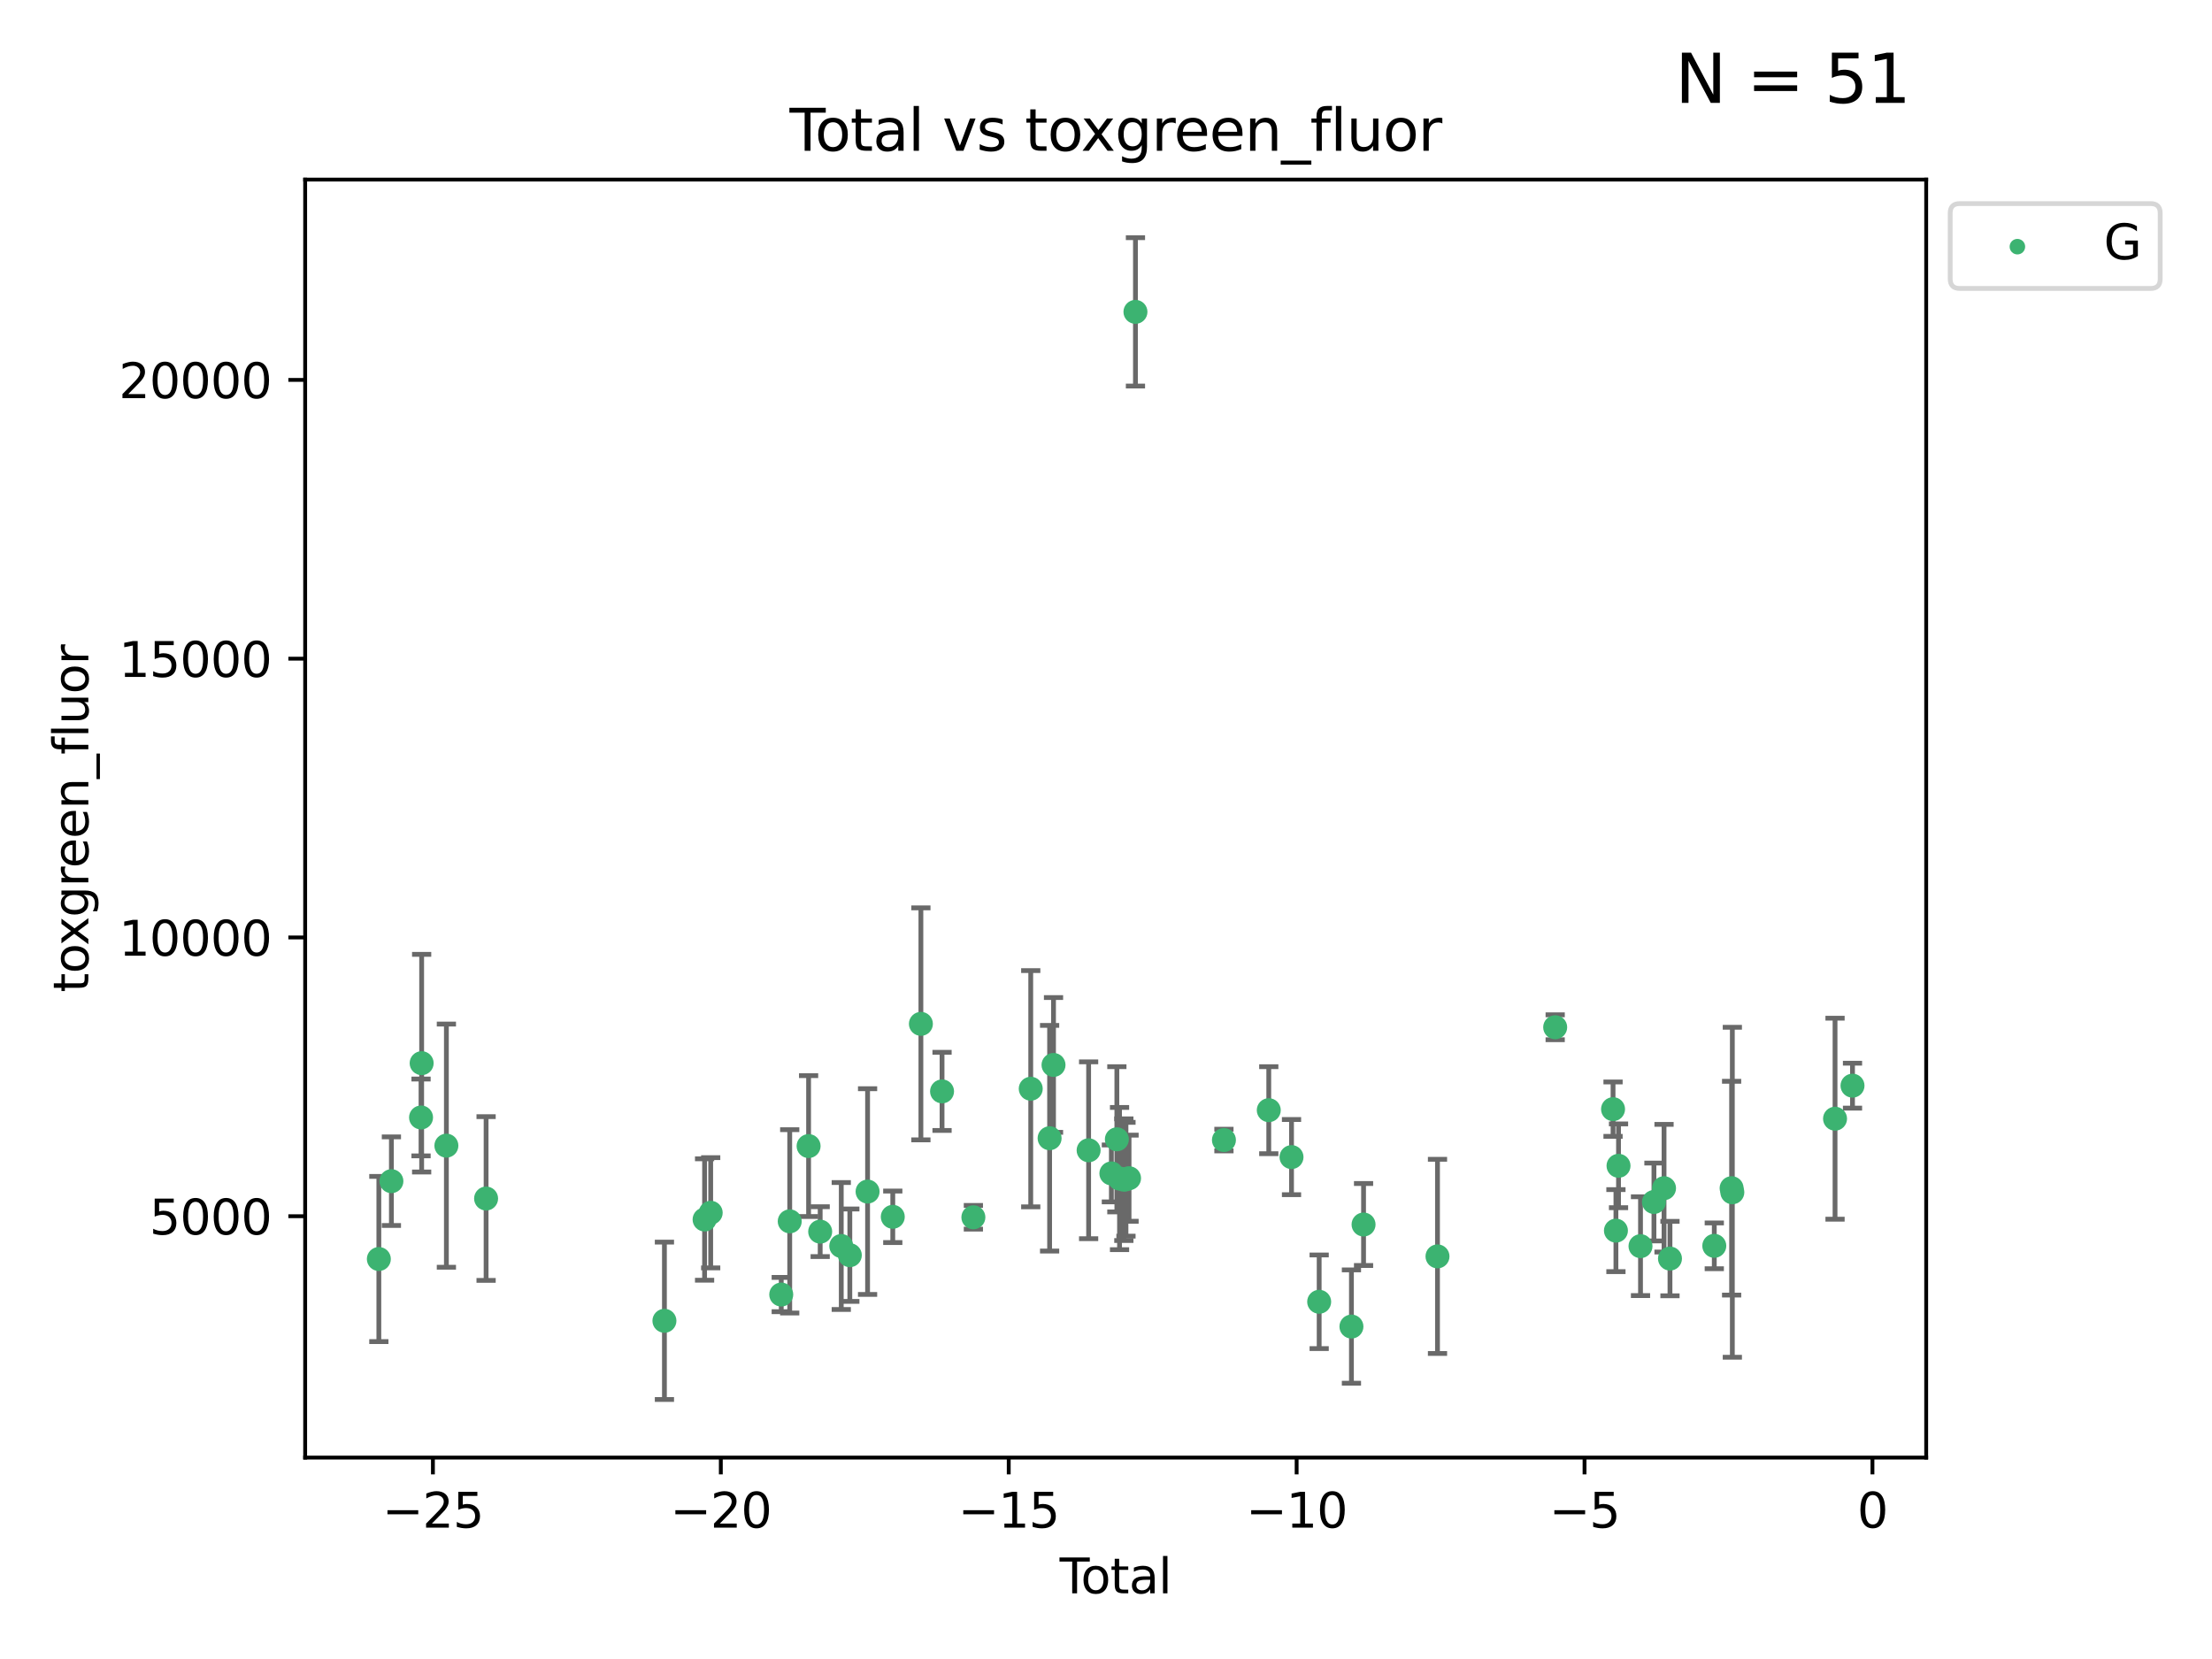 <?xml version="1.0" encoding="utf-8" standalone="no"?>
<!DOCTYPE svg PUBLIC "-//W3C//DTD SVG 1.1//EN"
  "http://www.w3.org/Graphics/SVG/1.1/DTD/svg11.dtd">
<svg xmlns:xlink="http://www.w3.org/1999/xlink" width="460.8pt" height="345.6pt" viewBox="0 0 460.8 345.6" xmlns="http://www.w3.org/2000/svg" version="1.1">
 <defs>
  <style type="text/css">*{stroke-linejoin: round; stroke-linecap: butt}</style>
 </defs>
 <g id="figure_1">
  <g id="patch_1">
   <path d="M 0 345.6 
L 460.8 345.6 
L 460.8 0 
L 0 0 
z
" style="fill: #ffffff"/>
  </g>
  <g id="axes_1">
   <g id="patch_2">
    <path d="M 63.571 303.64 
L 401.26 303.64 
L 401.26 37.411 
L 63.571 37.411 
z
" style="fill: #ffffff"/>
   </g>
   <g id="PathCollection_1">
    <defs>
     <path id="m9935b75e27" d="M 0 1.118 
C 0.297 1.118 0.581 1 0.791 0.791 
C 1 0.581 1.118 0.297 1.118 0 
C 1.118 -0.297 1 -0.581 0.791 -0.791 
C 0.581 -1 0.297 -1.118 0 -1.118 
C -0.297 -1.118 -0.581 -1 -0.791 -0.791 
C -1 -0.581 -1.118 -0.297 -1.118 0 
C -1.118 0.297 -1 0.581 -0.791 0.791 
C -0.581 1 -0.297 1.118 0 1.118 
z
" style="stroke: #3cb371"/>
    </defs>
    <g clip-path="url(#pe9dcb0f872)">
     <use xlink:href="#m9935b75e27" x="78.921" y="262.275" style="fill: #3cb371; stroke: #3cb371"/>
     <use xlink:href="#m9935b75e27" x="81.536" y="246.059" style="fill: #3cb371; stroke: #3cb371"/>
     <use xlink:href="#m9935b75e27" x="87.712" y="232.789" style="fill: #3cb371; stroke: #3cb371"/>
     <use xlink:href="#m9935b75e27" x="87.837" y="221.478" style="fill: #3cb371; stroke: #3cb371"/>
     <use xlink:href="#m9935b75e27" x="92.99" y="238.659" style="fill: #3cb371; stroke: #3cb371"/>
     <use xlink:href="#m9935b75e27" x="101.262" y="249.676" style="fill: #3cb371; stroke: #3cb371"/>
     <use xlink:href="#m9935b75e27" x="138.412" y="275.148" style="fill: #3cb371; stroke: #3cb371"/>
     <use xlink:href="#m9935b75e27" x="146.778" y="254.048" style="fill: #3cb371; stroke: #3cb371"/>
     <use xlink:href="#m9935b75e27" x="148.05" y="252.641" style="fill: #3cb371; stroke: #3cb371"/>
     <use xlink:href="#m9935b75e27" x="162.747" y="269.678" style="fill: #3cb371; stroke: #3cb371"/>
     <use xlink:href="#m9935b75e27" x="164.514" y="254.428" style="fill: #3cb371; stroke: #3cb371"/>
     <use xlink:href="#m9935b75e27" x="168.445" y="238.748" style="fill: #3cb371; stroke: #3cb371"/>
     <use xlink:href="#m9935b75e27" x="170.859" y="256.574" style="fill: #3cb371; stroke: #3cb371"/>
     <use xlink:href="#m9935b75e27" x="175.251" y="259.566" style="fill: #3cb371; stroke: #3cb371"/>
     <use xlink:href="#m9935b75e27" x="177.034" y="261.478" style="fill: #3cb371; stroke: #3cb371"/>
     <use xlink:href="#m9935b75e27" x="180.732" y="248.227" style="fill: #3cb371; stroke: #3cb371"/>
     <use xlink:href="#m9935b75e27" x="185.982" y="253.484" style="fill: #3cb371; stroke: #3cb371"/>
     <use xlink:href="#m9935b75e27" x="191.84" y="213.288" style="fill: #3cb371; stroke: #3cb371"/>
     <use xlink:href="#m9935b75e27" x="196.246" y="227.355" style="fill: #3cb371; stroke: #3cb371"/>
     <use xlink:href="#m9935b75e27" x="202.772" y="253.586" style="fill: #3cb371; stroke: #3cb371"/>
     <use xlink:href="#m9935b75e27" x="214.722" y="226.801" style="fill: #3cb371; stroke: #3cb371"/>
     <use xlink:href="#m9935b75e27" x="218.653" y="237.114" style="fill: #3cb371; stroke: #3cb371"/>
     <use xlink:href="#m9935b75e27" x="219.467" y="221.848" style="fill: #3cb371; stroke: #3cb371"/>
     <use xlink:href="#m9935b75e27" x="226.78" y="239.626" style="fill: #3cb371; stroke: #3cb371"/>
     <use xlink:href="#m9935b75e27" x="231.519" y="244.445" style="fill: #3cb371; stroke: #3cb371"/>
     <use xlink:href="#m9935b75e27" x="232.663" y="237.336" style="fill: #3cb371; stroke: #3cb371"/>
     <use xlink:href="#m9935b75e27" x="233.22" y="245.516" style="fill: #3cb371; stroke: #3cb371"/>
     <use xlink:href="#m9935b75e27" x="234.118" y="245.747" style="fill: #3cb371; stroke: #3cb371"/>
     <use xlink:href="#m9935b75e27" x="234.56" y="245.659" style="fill: #3cb371; stroke: #3cb371"/>
     <use xlink:href="#m9935b75e27" x="235.201" y="245.441" style="fill: #3cb371; stroke: #3cb371"/>
     <use xlink:href="#m9935b75e27" x="236.535" y="64.967" style="fill: #3cb371; stroke: #3cb371"/>
     <use xlink:href="#m9935b75e27" x="254.968" y="237.492" style="fill: #3cb371; stroke: #3cb371"/>
     <use xlink:href="#m9935b75e27" x="264.308" y="231.271" style="fill: #3cb371; stroke: #3cb371"/>
     <use xlink:href="#m9935b75e27" x="269.046" y="241.044" style="fill: #3cb371; stroke: #3cb371"/>
     <use xlink:href="#m9935b75e27" x="274.807" y="271.184" style="fill: #3cb371; stroke: #3cb371"/>
     <use xlink:href="#m9935b75e27" x="281.529" y="276.348" style="fill: #3cb371; stroke: #3cb371"/>
     <use xlink:href="#m9935b75e27" x="284.054" y="255.088" style="fill: #3cb371; stroke: #3cb371"/>
     <use xlink:href="#m9935b75e27" x="299.457" y="261.727" style="fill: #3cb371; stroke: #3cb371"/>
     <use xlink:href="#m9935b75e27" x="323.973" y="213.997" style="fill: #3cb371; stroke: #3cb371"/>
     <use xlink:href="#m9935b75e27" x="336.027" y="231.055" style="fill: #3cb371; stroke: #3cb371"/>
     <use xlink:href="#m9935b75e27" x="336.628" y="256.363" style="fill: #3cb371; stroke: #3cb371"/>
     <use xlink:href="#m9935b75e27" x="337.168" y="242.857" style="fill: #3cb371; stroke: #3cb371"/>
     <use xlink:href="#m9935b75e27" x="341.748" y="259.599" style="fill: #3cb371; stroke: #3cb371"/>
     <use xlink:href="#m9935b75e27" x="344.547" y="250.396" style="fill: #3cb371; stroke: #3cb371"/>
     <use xlink:href="#m9935b75e27" x="346.649" y="247.523" style="fill: #3cb371; stroke: #3cb371"/>
     <use xlink:href="#m9935b75e27" x="347.887" y="262.184" style="fill: #3cb371; stroke: #3cb371"/>
     <use xlink:href="#m9935b75e27" x="357.117" y="259.531" style="fill: #3cb371; stroke: #3cb371"/>
     <use xlink:href="#m9935b75e27" x="360.727" y="247.521" style="fill: #3cb371; stroke: #3cb371"/>
     <use xlink:href="#m9935b75e27" x="360.878" y="248.374" style="fill: #3cb371; stroke: #3cb371"/>
     <use xlink:href="#m9935b75e27" x="382.273" y="233.046" style="fill: #3cb371; stroke: #3cb371"/>
     <use xlink:href="#m9935b75e27" x="385.911" y="226.164" style="fill: #3cb371; stroke: #3cb371"/>
    </g>
   </g>
   <g id="matplotlib.axis_1">
    <g id="xtick_1">
     <g id="line2d_1">
      <defs>
       <path id="m8cfce0e98a" d="M 0 0 
L 0 3.5 
" style="stroke: #000000; stroke-width: 0.8"/>
      </defs>
      <g>
       <use xlink:href="#m8cfce0e98a" x="90.184" y="303.64" style="stroke: #000000; stroke-width: 0.8"/>
      </g>
     </g>
     <g id="text_1">
      <!-- −25 -->
      <g transform="translate(79.632 318.238)scale(0.1 -0.1)">
       <defs>
        <path id="DejaVuSans-2212" d="M 678 2272 
L 4684 2272 
L 4684 1741 
L 678 1741 
L 678 2272 
z
" transform="scale(0.016)"/>
        <path id="DejaVuSans-32" d="M 1228 531 
L 3431 531 
L 3431 0 
L 469 0 
L 469 531 
Q 828 903 1448 1529 
Q 2069 2156 2228 2338 
Q 2531 2678 2651 2914 
Q 2772 3150 2772 3378 
Q 2772 3750 2511 3984 
Q 2250 4219 1831 4219 
Q 1534 4219 1204 4116 
Q 875 4013 500 3803 
L 500 4441 
Q 881 4594 1212 4672 
Q 1544 4750 1819 4750 
Q 2544 4750 2975 4387 
Q 3406 4025 3406 3419 
Q 3406 3131 3298 2873 
Q 3191 2616 2906 2266 
Q 2828 2175 2409 1742 
Q 1991 1309 1228 531 
z
" transform="scale(0.016)"/>
        <path id="DejaVuSans-35" d="M 691 4666 
L 3169 4666 
L 3169 4134 
L 1269 4134 
L 1269 2991 
Q 1406 3038 1543 3061 
Q 1681 3084 1819 3084 
Q 2600 3084 3056 2656 
Q 3513 2228 3513 1497 
Q 3513 744 3044 326 
Q 2575 -91 1722 -91 
Q 1428 -91 1123 -41 
Q 819 9 494 109 
L 494 744 
Q 775 591 1075 516 
Q 1375 441 1709 441 
Q 2250 441 2565 725 
Q 2881 1009 2881 1497 
Q 2881 1984 2565 2268 
Q 2250 2553 1709 2553 
Q 1456 2553 1204 2497 
Q 953 2441 691 2322 
L 691 4666 
z
" transform="scale(0.016)"/>
       </defs>
       <use xlink:href="#DejaVuSans-2212"/>
       <use xlink:href="#DejaVuSans-32" x="83.789"/>
       <use xlink:href="#DejaVuSans-35" x="147.412"/>
      </g>
     </g>
    </g>
    <g id="xtick_2">
     <g id="line2d_2">
      <g>
       <use xlink:href="#m8cfce0e98a" x="150.16" y="303.64" style="stroke: #000000; stroke-width: 0.8"/>
      </g>
     </g>
     <g id="text_2">
      <!-- −20 -->
      <g transform="translate(139.608 318.238)scale(0.1 -0.1)">
       <defs>
        <path id="DejaVuSans-30" d="M 2034 4250 
Q 1547 4250 1301 3770 
Q 1056 3291 1056 2328 
Q 1056 1369 1301 889 
Q 1547 409 2034 409 
Q 2525 409 2770 889 
Q 3016 1369 3016 2328 
Q 3016 3291 2770 3770 
Q 2525 4250 2034 4250 
z
M 2034 4750 
Q 2819 4750 3233 4129 
Q 3647 3509 3647 2328 
Q 3647 1150 3233 529 
Q 2819 -91 2034 -91 
Q 1250 -91 836 529 
Q 422 1150 422 2328 
Q 422 3509 836 4129 
Q 1250 4750 2034 4750 
z
" transform="scale(0.016)"/>
       </defs>
       <use xlink:href="#DejaVuSans-2212"/>
       <use xlink:href="#DejaVuSans-32" x="83.789"/>
       <use xlink:href="#DejaVuSans-30" x="147.412"/>
      </g>
     </g>
    </g>
    <g id="xtick_3">
     <g id="line2d_3">
      <g>
       <use xlink:href="#m8cfce0e98a" x="210.136" y="303.64" style="stroke: #000000; stroke-width: 0.8"/>
      </g>
     </g>
     <g id="text_3">
      <!-- −15 -->
      <g transform="translate(199.584 318.238)scale(0.1 -0.1)">
       <defs>
        <path id="DejaVuSans-31" d="M 794 531 
L 1825 531 
L 1825 4091 
L 703 3866 
L 703 4441 
L 1819 4666 
L 2450 4666 
L 2450 531 
L 3481 531 
L 3481 0 
L 794 0 
L 794 531 
z
" transform="scale(0.016)"/>
       </defs>
       <use xlink:href="#DejaVuSans-2212"/>
       <use xlink:href="#DejaVuSans-31" x="83.789"/>
       <use xlink:href="#DejaVuSans-35" x="147.412"/>
      </g>
     </g>
    </g>
    <g id="xtick_4">
     <g id="line2d_4">
      <g>
       <use xlink:href="#m8cfce0e98a" x="270.112" y="303.64" style="stroke: #000000; stroke-width: 0.8"/>
      </g>
     </g>
     <g id="text_4">
      <!-- −10 -->
      <g transform="translate(259.56 318.238)scale(0.1 -0.1)">
       <use xlink:href="#DejaVuSans-2212"/>
       <use xlink:href="#DejaVuSans-31" x="83.789"/>
       <use xlink:href="#DejaVuSans-30" x="147.412"/>
      </g>
     </g>
    </g>
    <g id="xtick_5">
     <g id="line2d_5">
      <g>
       <use xlink:href="#m8cfce0e98a" x="330.088" y="303.64" style="stroke: #000000; stroke-width: 0.8"/>
      </g>
     </g>
     <g id="text_5">
      <!-- −5 -->
      <g transform="translate(322.717 318.238)scale(0.1 -0.1)">
       <use xlink:href="#DejaVuSans-2212"/>
       <use xlink:href="#DejaVuSans-35" x="83.789"/>
      </g>
     </g>
    </g>
    <g id="xtick_6">
     <g id="line2d_6">
      <g>
       <use xlink:href="#m8cfce0e98a" x="390.064" y="303.64" style="stroke: #000000; stroke-width: 0.8"/>
      </g>
     </g>
     <g id="text_6">
      <!-- 0 -->
      <g transform="translate(386.883 318.238)scale(0.1 -0.1)">
       <use xlink:href="#DejaVuSans-30"/>
      </g>
     </g>
    </g>
    <g id="text_7">
     <!-- Total -->
     <g transform="translate(220.739 331.917)scale(0.1 -0.1)">
      <defs>
       <path id="DejaVuSans-54" d="M -19 4666 
L 3928 4666 
L 3928 4134 
L 2272 4134 
L 2272 0 
L 1638 0 
L 1638 4134 
L -19 4134 
L -19 4666 
z
" transform="scale(0.016)"/>
       <path id="DejaVuSans-6f" d="M 1959 3097 
Q 1497 3097 1228 2736 
Q 959 2375 959 1747 
Q 959 1119 1226 758 
Q 1494 397 1959 397 
Q 2419 397 2687 759 
Q 2956 1122 2956 1747 
Q 2956 2369 2687 2733 
Q 2419 3097 1959 3097 
z
M 1959 3584 
Q 2709 3584 3137 3096 
Q 3566 2609 3566 1747 
Q 3566 888 3137 398 
Q 2709 -91 1959 -91 
Q 1206 -91 779 398 
Q 353 888 353 1747 
Q 353 2609 779 3096 
Q 1206 3584 1959 3584 
z
" transform="scale(0.016)"/>
       <path id="DejaVuSans-74" d="M 1172 4494 
L 1172 3500 
L 2356 3500 
L 2356 3053 
L 1172 3053 
L 1172 1153 
Q 1172 725 1289 603 
Q 1406 481 1766 481 
L 2356 481 
L 2356 0 
L 1766 0 
Q 1100 0 847 248 
Q 594 497 594 1153 
L 594 3053 
L 172 3053 
L 172 3500 
L 594 3500 
L 594 4494 
L 1172 4494 
z
" transform="scale(0.016)"/>
       <path id="DejaVuSans-61" d="M 2194 1759 
Q 1497 1759 1228 1600 
Q 959 1441 959 1056 
Q 959 750 1161 570 
Q 1363 391 1709 391 
Q 2188 391 2477 730 
Q 2766 1069 2766 1631 
L 2766 1759 
L 2194 1759 
z
M 3341 1997 
L 3341 0 
L 2766 0 
L 2766 531 
Q 2569 213 2275 61 
Q 1981 -91 1556 -91 
Q 1019 -91 701 211 
Q 384 513 384 1019 
Q 384 1609 779 1909 
Q 1175 2209 1959 2209 
L 2766 2209 
L 2766 2266 
Q 2766 2663 2505 2880 
Q 2244 3097 1772 3097 
Q 1472 3097 1187 3025 
Q 903 2953 641 2809 
L 641 3341 
Q 956 3463 1253 3523 
Q 1550 3584 1831 3584 
Q 2591 3584 2966 3190 
Q 3341 2797 3341 1997 
z
" transform="scale(0.016)"/>
       <path id="DejaVuSans-6c" d="M 603 4863 
L 1178 4863 
L 1178 0 
L 603 0 
L 603 4863 
z
" transform="scale(0.016)"/>
      </defs>
      <use xlink:href="#DejaVuSans-54"/>
      <use xlink:href="#DejaVuSans-6f" x="44.084"/>
      <use xlink:href="#DejaVuSans-74" x="105.266"/>
      <use xlink:href="#DejaVuSans-61" x="144.475"/>
      <use xlink:href="#DejaVuSans-6c" x="205.754"/>
     </g>
    </g>
   </g>
   <g id="matplotlib.axis_2">
    <g id="ytick_1">
     <g id="line2d_7">
      <defs>
       <path id="m350434f817" d="M 0 0 
L -3.5 0 
" style="stroke: #000000; stroke-width: 0.8"/>
      </defs>
      <g>
       <use xlink:href="#m350434f817" x="63.571" y="253.36" style="stroke: #000000; stroke-width: 0.8"/>
      </g>
     </g>
     <g id="text_8">
      <!-- 5000 -->
      <g transform="translate(31.121 257.159)scale(0.1 -0.1)">
       <use xlink:href="#DejaVuSans-35"/>
       <use xlink:href="#DejaVuSans-30" x="63.623"/>
       <use xlink:href="#DejaVuSans-30" x="127.246"/>
       <use xlink:href="#DejaVuSans-30" x="190.869"/>
      </g>
     </g>
    </g>
    <g id="ytick_2">
     <g id="line2d_8">
      <g>
       <use xlink:href="#m350434f817" x="63.571" y="195.287" style="stroke: #000000; stroke-width: 0.8"/>
      </g>
     </g>
     <g id="text_9">
      <!-- 10000 -->
      <g transform="translate(24.759 199.086)scale(0.1 -0.1)">
       <use xlink:href="#DejaVuSans-31"/>
       <use xlink:href="#DejaVuSans-30" x="63.623"/>
       <use xlink:href="#DejaVuSans-30" x="127.246"/>
       <use xlink:href="#DejaVuSans-30" x="190.869"/>
       <use xlink:href="#DejaVuSans-30" x="254.492"/>
      </g>
     </g>
    </g>
    <g id="ytick_3">
     <g id="line2d_9">
      <g>
       <use xlink:href="#m350434f817" x="63.571" y="137.214" style="stroke: #000000; stroke-width: 0.8"/>
      </g>
     </g>
     <g id="text_10">
      <!-- 15000 -->
      <g transform="translate(24.759 141.014)scale(0.1 -0.1)">
       <use xlink:href="#DejaVuSans-31"/>
       <use xlink:href="#DejaVuSans-35" x="63.623"/>
       <use xlink:href="#DejaVuSans-30" x="127.246"/>
       <use xlink:href="#DejaVuSans-30" x="190.869"/>
       <use xlink:href="#DejaVuSans-30" x="254.492"/>
      </g>
     </g>
    </g>
    <g id="ytick_4">
     <g id="line2d_10">
      <g>
       <use xlink:href="#m350434f817" x="63.571" y="79.142" style="stroke: #000000; stroke-width: 0.8"/>
      </g>
     </g>
     <g id="text_11">
      <!-- 20000 -->
      <g transform="translate(24.759 82.941)scale(0.1 -0.1)">
       <use xlink:href="#DejaVuSans-32"/>
       <use xlink:href="#DejaVuSans-30" x="63.623"/>
       <use xlink:href="#DejaVuSans-30" x="127.246"/>
       <use xlink:href="#DejaVuSans-30" x="190.869"/>
       <use xlink:href="#DejaVuSans-30" x="254.492"/>
      </g>
     </g>
    </g>
    <g id="text_12">
     <!-- toxgreen_fluor -->
     <g transform="translate(18.401 206.72)rotate(-90)scale(0.1 -0.1)">
      <defs>
       <path id="DejaVuSans-78" d="M 3513 3500 
L 2247 1797 
L 3578 0 
L 2900 0 
L 1881 1375 
L 863 0 
L 184 0 
L 1544 1831 
L 300 3500 
L 978 3500 
L 1906 2253 
L 2834 3500 
L 3513 3500 
z
" transform="scale(0.016)"/>
       <path id="DejaVuSans-67" d="M 2906 1791 
Q 2906 2416 2648 2759 
Q 2391 3103 1925 3103 
Q 1463 3103 1205 2759 
Q 947 2416 947 1791 
Q 947 1169 1205 825 
Q 1463 481 1925 481 
Q 2391 481 2648 825 
Q 2906 1169 2906 1791 
z
M 3481 434 
Q 3481 -459 3084 -895 
Q 2688 -1331 1869 -1331 
Q 1566 -1331 1297 -1286 
Q 1028 -1241 775 -1147 
L 775 -588 
Q 1028 -725 1275 -790 
Q 1522 -856 1778 -856 
Q 2344 -856 2625 -561 
Q 2906 -266 2906 331 
L 2906 616 
Q 2728 306 2450 153 
Q 2172 0 1784 0 
Q 1141 0 747 490 
Q 353 981 353 1791 
Q 353 2603 747 3093 
Q 1141 3584 1784 3584 
Q 2172 3584 2450 3431 
Q 2728 3278 2906 2969 
L 2906 3500 
L 3481 3500 
L 3481 434 
z
" transform="scale(0.016)"/>
       <path id="DejaVuSans-72" d="M 2631 2963 
Q 2534 3019 2420 3045 
Q 2306 3072 2169 3072 
Q 1681 3072 1420 2755 
Q 1159 2438 1159 1844 
L 1159 0 
L 581 0 
L 581 3500 
L 1159 3500 
L 1159 2956 
Q 1341 3275 1631 3429 
Q 1922 3584 2338 3584 
Q 2397 3584 2469 3576 
Q 2541 3569 2628 3553 
L 2631 2963 
z
" transform="scale(0.016)"/>
       <path id="DejaVuSans-65" d="M 3597 1894 
L 3597 1613 
L 953 1613 
Q 991 1019 1311 708 
Q 1631 397 2203 397 
Q 2534 397 2845 478 
Q 3156 559 3463 722 
L 3463 178 
Q 3153 47 2828 -22 
Q 2503 -91 2169 -91 
Q 1331 -91 842 396 
Q 353 884 353 1716 
Q 353 2575 817 3079 
Q 1281 3584 2069 3584 
Q 2775 3584 3186 3129 
Q 3597 2675 3597 1894 
z
M 3022 2063 
Q 3016 2534 2758 2815 
Q 2500 3097 2075 3097 
Q 1594 3097 1305 2825 
Q 1016 2553 972 2059 
L 3022 2063 
z
" transform="scale(0.016)"/>
       <path id="DejaVuSans-6e" d="M 3513 2113 
L 3513 0 
L 2938 0 
L 2938 2094 
Q 2938 2591 2744 2837 
Q 2550 3084 2163 3084 
Q 1697 3084 1428 2787 
Q 1159 2491 1159 1978 
L 1159 0 
L 581 0 
L 581 3500 
L 1159 3500 
L 1159 2956 
Q 1366 3272 1645 3428 
Q 1925 3584 2291 3584 
Q 2894 3584 3203 3211 
Q 3513 2838 3513 2113 
z
" transform="scale(0.016)"/>
       <path id="DejaVuSans-5f" d="M 3263 -1063 
L 3263 -1509 
L -63 -1509 
L -63 -1063 
L 3263 -1063 
z
" transform="scale(0.016)"/>
       <path id="DejaVuSans-66" d="M 2375 4863 
L 2375 4384 
L 1825 4384 
Q 1516 4384 1395 4259 
Q 1275 4134 1275 3809 
L 1275 3500 
L 2222 3500 
L 2222 3053 
L 1275 3053 
L 1275 0 
L 697 0 
L 697 3053 
L 147 3053 
L 147 3500 
L 697 3500 
L 697 3744 
Q 697 4328 969 4595 
Q 1241 4863 1831 4863 
L 2375 4863 
z
" transform="scale(0.016)"/>
       <path id="DejaVuSans-75" d="M 544 1381 
L 544 3500 
L 1119 3500 
L 1119 1403 
Q 1119 906 1312 657 
Q 1506 409 1894 409 
Q 2359 409 2629 706 
Q 2900 1003 2900 1516 
L 2900 3500 
L 3475 3500 
L 3475 0 
L 2900 0 
L 2900 538 
Q 2691 219 2414 64 
Q 2138 -91 1772 -91 
Q 1169 -91 856 284 
Q 544 659 544 1381 
z
M 1991 3584 
L 1991 3584 
z
" transform="scale(0.016)"/>
      </defs>
      <use xlink:href="#DejaVuSans-74"/>
      <use xlink:href="#DejaVuSans-6f" x="39.209"/>
      <use xlink:href="#DejaVuSans-78" x="97.266"/>
      <use xlink:href="#DejaVuSans-67" x="156.445"/>
      <use xlink:href="#DejaVuSans-72" x="219.922"/>
      <use xlink:href="#DejaVuSans-65" x="258.785"/>
      <use xlink:href="#DejaVuSans-65" x="320.309"/>
      <use xlink:href="#DejaVuSans-6e" x="381.832"/>
      <use xlink:href="#DejaVuSans-5f" x="445.211"/>
      <use xlink:href="#DejaVuSans-66" x="495.211"/>
      <use xlink:href="#DejaVuSans-6c" x="530.416"/>
      <use xlink:href="#DejaVuSans-75" x="558.199"/>
      <use xlink:href="#DejaVuSans-6f" x="621.578"/>
      <use xlink:href="#DejaVuSans-72" x="682.76"/>
     </g>
    </g>
   </g>
   <g id="LineCollection_1">
    <path d="M 78.921 279.48 
L 78.921 245.069 
" clip-path="url(#pe9dcb0f872)" style="fill: none; stroke: #696969"/>
    <path d="M 81.536 255.286 
L 81.536 236.832 
" clip-path="url(#pe9dcb0f872)" style="fill: none; stroke: #696969"/>
    <path d="M 87.712 240.792 
L 87.712 224.785 
" clip-path="url(#pe9dcb0f872)" style="fill: none; stroke: #696969"/>
    <path d="M 87.837 244.149 
L 87.837 198.806 
" clip-path="url(#pe9dcb0f872)" style="fill: none; stroke: #696969"/>
    <path d="M 92.99 263.987 
L 92.99 213.332 
" clip-path="url(#pe9dcb0f872)" style="fill: none; stroke: #696969"/>
    <path d="M 101.262 266.733 
L 101.262 232.618 
" clip-path="url(#pe9dcb0f872)" style="fill: none; stroke: #696969"/>
    <path d="M 138.412 291.539 
L 138.412 258.758 
" clip-path="url(#pe9dcb0f872)" style="fill: none; stroke: #696969"/>
    <path d="M 146.778 266.69 
L 146.778 241.405 
" clip-path="url(#pe9dcb0f872)" style="fill: none; stroke: #696969"/>
    <path d="M 148.05 264.126 
L 148.05 241.156 
" clip-path="url(#pe9dcb0f872)" style="fill: none; stroke: #696969"/>
    <path d="M 162.747 273.247 
L 162.747 266.109 
" clip-path="url(#pe9dcb0f872)" style="fill: none; stroke: #696969"/>
    <path d="M 164.514 273.524 
L 164.514 235.332 
" clip-path="url(#pe9dcb0f872)" style="fill: none; stroke: #696969"/>
    <path d="M 168.445 253.422 
L 168.445 224.074 
" clip-path="url(#pe9dcb0f872)" style="fill: none; stroke: #696969"/>
    <path d="M 170.859 261.766 
L 170.859 251.381 
" clip-path="url(#pe9dcb0f872)" style="fill: none; stroke: #696969"/>
    <path d="M 175.251 272.787 
L 175.251 246.345 
" clip-path="url(#pe9dcb0f872)" style="fill: none; stroke: #696969"/>
    <path d="M 177.034 271.103 
L 177.034 251.854 
" clip-path="url(#pe9dcb0f872)" style="fill: none; stroke: #696969"/>
    <path d="M 180.732 269.655 
L 180.732 226.8 
" clip-path="url(#pe9dcb0f872)" style="fill: none; stroke: #696969"/>
    <path d="M 185.982 258.847 
L 185.982 248.121 
" clip-path="url(#pe9dcb0f872)" style="fill: none; stroke: #696969"/>
    <path d="M 191.84 237.453 
L 191.84 189.124 
" clip-path="url(#pe9dcb0f872)" style="fill: none; stroke: #696969"/>
    <path d="M 196.246 235.496 
L 196.246 219.213 
" clip-path="url(#pe9dcb0f872)" style="fill: none; stroke: #696969"/>
    <path d="M 202.772 256.053 
L 202.772 251.119 
" clip-path="url(#pe9dcb0f872)" style="fill: none; stroke: #696969"/>
    <path d="M 214.722 251.409 
L 214.722 202.193 
" clip-path="url(#pe9dcb0f872)" style="fill: none; stroke: #696969"/>
    <path d="M 218.653 260.618 
L 218.653 213.61 
" clip-path="url(#pe9dcb0f872)" style="fill: none; stroke: #696969"/>
    <path d="M 219.467 235.889 
L 219.467 207.808 
" clip-path="url(#pe9dcb0f872)" style="fill: none; stroke: #696969"/>
    <path d="M 226.78 258.046 
L 226.78 221.206 
" clip-path="url(#pe9dcb0f872)" style="fill: none; stroke: #696969"/>
    <path d="M 231.519 250.373 
L 231.519 238.518 
" clip-path="url(#pe9dcb0f872)" style="fill: none; stroke: #696969"/>
    <path d="M 232.663 252.46 
L 232.663 222.212 
" clip-path="url(#pe9dcb0f872)" style="fill: none; stroke: #696969"/>
    <path d="M 233.22 260.33 
L 233.22 230.703 
" clip-path="url(#pe9dcb0f872)" style="fill: none; stroke: #696969"/>
    <path d="M 234.118 258.42 
L 234.118 233.075 
" clip-path="url(#pe9dcb0f872)" style="fill: none; stroke: #696969"/>
    <path d="M 234.56 257.517 
L 234.56 233.802 
" clip-path="url(#pe9dcb0f872)" style="fill: none; stroke: #696969"/>
    <path d="M 235.201 254.412 
L 235.201 236.471 
" clip-path="url(#pe9dcb0f872)" style="fill: none; stroke: #696969"/>
    <path d="M 236.535 80.422 
L 236.535 49.513 
" clip-path="url(#pe9dcb0f872)" style="fill: none; stroke: #696969"/>
    <path d="M 254.968 239.749 
L 254.968 235.235 
" clip-path="url(#pe9dcb0f872)" style="fill: none; stroke: #696969"/>
    <path d="M 264.308 240.335 
L 264.308 222.207 
" clip-path="url(#pe9dcb0f872)" style="fill: none; stroke: #696969"/>
    <path d="M 269.046 248.874 
L 269.046 233.214 
" clip-path="url(#pe9dcb0f872)" style="fill: none; stroke: #696969"/>
    <path d="M 274.807 280.938 
L 274.807 261.43 
" clip-path="url(#pe9dcb0f872)" style="fill: none; stroke: #696969"/>
    <path d="M 281.529 288.149 
L 281.529 264.546 
" clip-path="url(#pe9dcb0f872)" style="fill: none; stroke: #696969"/>
    <path d="M 284.054 263.627 
L 284.054 246.548 
" clip-path="url(#pe9dcb0f872)" style="fill: none; stroke: #696969"/>
    <path d="M 299.457 281.953 
L 299.457 241.502 
" clip-path="url(#pe9dcb0f872)" style="fill: none; stroke: #696969"/>
    <path d="M 323.973 216.593 
L 323.973 211.402 
" clip-path="url(#pe9dcb0f872)" style="fill: none; stroke: #696969"/>
    <path d="M 336.027 236.719 
L 336.027 225.392 
" clip-path="url(#pe9dcb0f872)" style="fill: none; stroke: #696969"/>
    <path d="M 336.628 264.905 
L 336.628 247.82 
" clip-path="url(#pe9dcb0f872)" style="fill: none; stroke: #696969"/>
    <path d="M 337.168 251.584 
L 337.168 234.131 
" clip-path="url(#pe9dcb0f872)" style="fill: none; stroke: #696969"/>
    <path d="M 341.748 269.895 
L 341.748 249.303 
" clip-path="url(#pe9dcb0f872)" style="fill: none; stroke: #696969"/>
    <path d="M 344.547 258.505 
L 344.547 242.287 
" clip-path="url(#pe9dcb0f872)" style="fill: none; stroke: #696969"/>
    <path d="M 346.649 260.821 
L 346.649 234.225 
" clip-path="url(#pe9dcb0f872)" style="fill: none; stroke: #696969"/>
    <path d="M 347.887 269.935 
L 347.887 254.432 
" clip-path="url(#pe9dcb0f872)" style="fill: none; stroke: #696969"/>
    <path d="M 357.117 264.298 
L 357.117 254.764 
" clip-path="url(#pe9dcb0f872)" style="fill: none; stroke: #696969"/>
    <path d="M 360.727 269.792 
L 360.727 225.25 
" clip-path="url(#pe9dcb0f872)" style="fill: none; stroke: #696969"/>
    <path d="M 360.878 282.744 
L 360.878 214.005 
" clip-path="url(#pe9dcb0f872)" style="fill: none; stroke: #696969"/>
    <path d="M 382.273 253.979 
L 382.273 212.113 
" clip-path="url(#pe9dcb0f872)" style="fill: none; stroke: #696969"/>
    <path d="M 385.911 230.841 
L 385.911 221.487 
" clip-path="url(#pe9dcb0f872)" style="fill: none; stroke: #696969"/>
   </g>
   <g id="line2d_11">
    <defs>
     <path id="m40c40fc842" d="M 2 0 
L -2 -0 
" style="stroke: #696969"/>
    </defs>
    <g clip-path="url(#pe9dcb0f872)">
     <use xlink:href="#m40c40fc842" x="78.921" y="279.48" style="fill: #696969; stroke: #696969"/>
     <use xlink:href="#m40c40fc842" x="81.536" y="255.286" style="fill: #696969; stroke: #696969"/>
     <use xlink:href="#m40c40fc842" x="87.712" y="240.792" style="fill: #696969; stroke: #696969"/>
     <use xlink:href="#m40c40fc842" x="87.837" y="244.149" style="fill: #696969; stroke: #696969"/>
     <use xlink:href="#m40c40fc842" x="92.99" y="263.987" style="fill: #696969; stroke: #696969"/>
     <use xlink:href="#m40c40fc842" x="101.262" y="266.733" style="fill: #696969; stroke: #696969"/>
     <use xlink:href="#m40c40fc842" x="138.412" y="291.539" style="fill: #696969; stroke: #696969"/>
     <use xlink:href="#m40c40fc842" x="146.778" y="266.69" style="fill: #696969; stroke: #696969"/>
     <use xlink:href="#m40c40fc842" x="148.05" y="264.126" style="fill: #696969; stroke: #696969"/>
     <use xlink:href="#m40c40fc842" x="162.747" y="273.247" style="fill: #696969; stroke: #696969"/>
     <use xlink:href="#m40c40fc842" x="164.514" y="273.524" style="fill: #696969; stroke: #696969"/>
     <use xlink:href="#m40c40fc842" x="168.445" y="253.422" style="fill: #696969; stroke: #696969"/>
     <use xlink:href="#m40c40fc842" x="170.859" y="261.766" style="fill: #696969; stroke: #696969"/>
     <use xlink:href="#m40c40fc842" x="175.251" y="272.787" style="fill: #696969; stroke: #696969"/>
     <use xlink:href="#m40c40fc842" x="177.034" y="271.103" style="fill: #696969; stroke: #696969"/>
     <use xlink:href="#m40c40fc842" x="180.732" y="269.655" style="fill: #696969; stroke: #696969"/>
     <use xlink:href="#m40c40fc842" x="185.982" y="258.847" style="fill: #696969; stroke: #696969"/>
     <use xlink:href="#m40c40fc842" x="191.84" y="237.453" style="fill: #696969; stroke: #696969"/>
     <use xlink:href="#m40c40fc842" x="196.246" y="235.496" style="fill: #696969; stroke: #696969"/>
     <use xlink:href="#m40c40fc842" x="202.772" y="256.053" style="fill: #696969; stroke: #696969"/>
     <use xlink:href="#m40c40fc842" x="214.722" y="251.409" style="fill: #696969; stroke: #696969"/>
     <use xlink:href="#m40c40fc842" x="218.653" y="260.618" style="fill: #696969; stroke: #696969"/>
     <use xlink:href="#m40c40fc842" x="219.467" y="235.889" style="fill: #696969; stroke: #696969"/>
     <use xlink:href="#m40c40fc842" x="226.78" y="258.046" style="fill: #696969; stroke: #696969"/>
     <use xlink:href="#m40c40fc842" x="231.519" y="250.373" style="fill: #696969; stroke: #696969"/>
     <use xlink:href="#m40c40fc842" x="232.663" y="252.46" style="fill: #696969; stroke: #696969"/>
     <use xlink:href="#m40c40fc842" x="233.22" y="260.33" style="fill: #696969; stroke: #696969"/>
     <use xlink:href="#m40c40fc842" x="234.118" y="258.42" style="fill: #696969; stroke: #696969"/>
     <use xlink:href="#m40c40fc842" x="234.56" y="257.517" style="fill: #696969; stroke: #696969"/>
     <use xlink:href="#m40c40fc842" x="235.201" y="254.412" style="fill: #696969; stroke: #696969"/>
     <use xlink:href="#m40c40fc842" x="236.535" y="80.422" style="fill: #696969; stroke: #696969"/>
     <use xlink:href="#m40c40fc842" x="254.968" y="239.749" style="fill: #696969; stroke: #696969"/>
     <use xlink:href="#m40c40fc842" x="264.308" y="240.335" style="fill: #696969; stroke: #696969"/>
     <use xlink:href="#m40c40fc842" x="269.046" y="248.874" style="fill: #696969; stroke: #696969"/>
     <use xlink:href="#m40c40fc842" x="274.807" y="280.938" style="fill: #696969; stroke: #696969"/>
     <use xlink:href="#m40c40fc842" x="281.529" y="288.149" style="fill: #696969; stroke: #696969"/>
     <use xlink:href="#m40c40fc842" x="284.054" y="263.627" style="fill: #696969; stroke: #696969"/>
     <use xlink:href="#m40c40fc842" x="299.457" y="281.953" style="fill: #696969; stroke: #696969"/>
     <use xlink:href="#m40c40fc842" x="323.973" y="216.593" style="fill: #696969; stroke: #696969"/>
     <use xlink:href="#m40c40fc842" x="336.027" y="236.719" style="fill: #696969; stroke: #696969"/>
     <use xlink:href="#m40c40fc842" x="336.628" y="264.905" style="fill: #696969; stroke: #696969"/>
     <use xlink:href="#m40c40fc842" x="337.168" y="251.584" style="fill: #696969; stroke: #696969"/>
     <use xlink:href="#m40c40fc842" x="341.748" y="269.895" style="fill: #696969; stroke: #696969"/>
     <use xlink:href="#m40c40fc842" x="344.547" y="258.505" style="fill: #696969; stroke: #696969"/>
     <use xlink:href="#m40c40fc842" x="346.649" y="260.821" style="fill: #696969; stroke: #696969"/>
     <use xlink:href="#m40c40fc842" x="347.887" y="269.935" style="fill: #696969; stroke: #696969"/>
     <use xlink:href="#m40c40fc842" x="357.117" y="264.298" style="fill: #696969; stroke: #696969"/>
     <use xlink:href="#m40c40fc842" x="360.727" y="269.792" style="fill: #696969; stroke: #696969"/>
     <use xlink:href="#m40c40fc842" x="360.878" y="282.744" style="fill: #696969; stroke: #696969"/>
     <use xlink:href="#m40c40fc842" x="382.273" y="253.979" style="fill: #696969; stroke: #696969"/>
     <use xlink:href="#m40c40fc842" x="385.911" y="230.841" style="fill: #696969; stroke: #696969"/>
    </g>
   </g>
   <g id="line2d_12">
    <g clip-path="url(#pe9dcb0f872)">
     <use xlink:href="#m40c40fc842" x="78.921" y="245.069" style="fill: #696969; stroke: #696969"/>
     <use xlink:href="#m40c40fc842" x="81.536" y="236.832" style="fill: #696969; stroke: #696969"/>
     <use xlink:href="#m40c40fc842" x="87.712" y="224.785" style="fill: #696969; stroke: #696969"/>
     <use xlink:href="#m40c40fc842" x="87.837" y="198.806" style="fill: #696969; stroke: #696969"/>
     <use xlink:href="#m40c40fc842" x="92.99" y="213.332" style="fill: #696969; stroke: #696969"/>
     <use xlink:href="#m40c40fc842" x="101.262" y="232.618" style="fill: #696969; stroke: #696969"/>
     <use xlink:href="#m40c40fc842" x="138.412" y="258.758" style="fill: #696969; stroke: #696969"/>
     <use xlink:href="#m40c40fc842" x="146.778" y="241.405" style="fill: #696969; stroke: #696969"/>
     <use xlink:href="#m40c40fc842" x="148.05" y="241.156" style="fill: #696969; stroke: #696969"/>
     <use xlink:href="#m40c40fc842" x="162.747" y="266.109" style="fill: #696969; stroke: #696969"/>
     <use xlink:href="#m40c40fc842" x="164.514" y="235.332" style="fill: #696969; stroke: #696969"/>
     <use xlink:href="#m40c40fc842" x="168.445" y="224.074" style="fill: #696969; stroke: #696969"/>
     <use xlink:href="#m40c40fc842" x="170.859" y="251.381" style="fill: #696969; stroke: #696969"/>
     <use xlink:href="#m40c40fc842" x="175.251" y="246.345" style="fill: #696969; stroke: #696969"/>
     <use xlink:href="#m40c40fc842" x="177.034" y="251.854" style="fill: #696969; stroke: #696969"/>
     <use xlink:href="#m40c40fc842" x="180.732" y="226.8" style="fill: #696969; stroke: #696969"/>
     <use xlink:href="#m40c40fc842" x="185.982" y="248.121" style="fill: #696969; stroke: #696969"/>
     <use xlink:href="#m40c40fc842" x="191.84" y="189.124" style="fill: #696969; stroke: #696969"/>
     <use xlink:href="#m40c40fc842" x="196.246" y="219.213" style="fill: #696969; stroke: #696969"/>
     <use xlink:href="#m40c40fc842" x="202.772" y="251.119" style="fill: #696969; stroke: #696969"/>
     <use xlink:href="#m40c40fc842" x="214.722" y="202.193" style="fill: #696969; stroke: #696969"/>
     <use xlink:href="#m40c40fc842" x="218.653" y="213.61" style="fill: #696969; stroke: #696969"/>
     <use xlink:href="#m40c40fc842" x="219.467" y="207.808" style="fill: #696969; stroke: #696969"/>
     <use xlink:href="#m40c40fc842" x="226.78" y="221.206" style="fill: #696969; stroke: #696969"/>
     <use xlink:href="#m40c40fc842" x="231.519" y="238.518" style="fill: #696969; stroke: #696969"/>
     <use xlink:href="#m40c40fc842" x="232.663" y="222.212" style="fill: #696969; stroke: #696969"/>
     <use xlink:href="#m40c40fc842" x="233.22" y="230.703" style="fill: #696969; stroke: #696969"/>
     <use xlink:href="#m40c40fc842" x="234.118" y="233.075" style="fill: #696969; stroke: #696969"/>
     <use xlink:href="#m40c40fc842" x="234.56" y="233.802" style="fill: #696969; stroke: #696969"/>
     <use xlink:href="#m40c40fc842" x="235.201" y="236.471" style="fill: #696969; stroke: #696969"/>
     <use xlink:href="#m40c40fc842" x="236.535" y="49.513" style="fill: #696969; stroke: #696969"/>
     <use xlink:href="#m40c40fc842" x="254.968" y="235.235" style="fill: #696969; stroke: #696969"/>
     <use xlink:href="#m40c40fc842" x="264.308" y="222.207" style="fill: #696969; stroke: #696969"/>
     <use xlink:href="#m40c40fc842" x="269.046" y="233.214" style="fill: #696969; stroke: #696969"/>
     <use xlink:href="#m40c40fc842" x="274.807" y="261.43" style="fill: #696969; stroke: #696969"/>
     <use xlink:href="#m40c40fc842" x="281.529" y="264.546" style="fill: #696969; stroke: #696969"/>
     <use xlink:href="#m40c40fc842" x="284.054" y="246.548" style="fill: #696969; stroke: #696969"/>
     <use xlink:href="#m40c40fc842" x="299.457" y="241.502" style="fill: #696969; stroke: #696969"/>
     <use xlink:href="#m40c40fc842" x="323.973" y="211.402" style="fill: #696969; stroke: #696969"/>
     <use xlink:href="#m40c40fc842" x="336.027" y="225.392" style="fill: #696969; stroke: #696969"/>
     <use xlink:href="#m40c40fc842" x="336.628" y="247.82" style="fill: #696969; stroke: #696969"/>
     <use xlink:href="#m40c40fc842" x="337.168" y="234.131" style="fill: #696969; stroke: #696969"/>
     <use xlink:href="#m40c40fc842" x="341.748" y="249.303" style="fill: #696969; stroke: #696969"/>
     <use xlink:href="#m40c40fc842" x="344.547" y="242.287" style="fill: #696969; stroke: #696969"/>
     <use xlink:href="#m40c40fc842" x="346.649" y="234.225" style="fill: #696969; stroke: #696969"/>
     <use xlink:href="#m40c40fc842" x="347.887" y="254.432" style="fill: #696969; stroke: #696969"/>
     <use xlink:href="#m40c40fc842" x="357.117" y="254.764" style="fill: #696969; stroke: #696969"/>
     <use xlink:href="#m40c40fc842" x="360.727" y="225.25" style="fill: #696969; stroke: #696969"/>
     <use xlink:href="#m40c40fc842" x="360.878" y="214.005" style="fill: #696969; stroke: #696969"/>
     <use xlink:href="#m40c40fc842" x="382.273" y="212.113" style="fill: #696969; stroke: #696969"/>
     <use xlink:href="#m40c40fc842" x="385.911" y="221.487" style="fill: #696969; stroke: #696969"/>
    </g>
   </g>
   <g id="line2d_13">
    <defs>
     <path id="mdb81960676" d="M 0 2 
C 0.53 2 1.039 1.789 1.414 1.414 
C 1.789 1.039 2 0.53 2 0 
C 2 -0.53 1.789 -1.039 1.414 -1.414 
C 1.039 -1.789 0.53 -2 0 -2 
C -0.53 -2 -1.039 -1.789 -1.414 -1.414 
C -1.789 -1.039 -2 -0.53 -2 0 
C -2 0.53 -1.789 1.039 -1.414 1.414 
C -1.039 1.789 -0.53 2 0 2 
z
" style="stroke: #3cb371"/>
    </defs>
    <g clip-path="url(#pe9dcb0f872)">
     <use xlink:href="#mdb81960676" x="78.921" y="262.275" style="fill: #3cb371; stroke: #3cb371"/>
     <use xlink:href="#mdb81960676" x="81.536" y="246.059" style="fill: #3cb371; stroke: #3cb371"/>
     <use xlink:href="#mdb81960676" x="87.712" y="232.789" style="fill: #3cb371; stroke: #3cb371"/>
     <use xlink:href="#mdb81960676" x="87.837" y="221.478" style="fill: #3cb371; stroke: #3cb371"/>
     <use xlink:href="#mdb81960676" x="92.99" y="238.659" style="fill: #3cb371; stroke: #3cb371"/>
     <use xlink:href="#mdb81960676" x="101.262" y="249.676" style="fill: #3cb371; stroke: #3cb371"/>
     <use xlink:href="#mdb81960676" x="138.412" y="275.148" style="fill: #3cb371; stroke: #3cb371"/>
     <use xlink:href="#mdb81960676" x="146.778" y="254.048" style="fill: #3cb371; stroke: #3cb371"/>
     <use xlink:href="#mdb81960676" x="148.05" y="252.641" style="fill: #3cb371; stroke: #3cb371"/>
     <use xlink:href="#mdb81960676" x="162.747" y="269.678" style="fill: #3cb371; stroke: #3cb371"/>
     <use xlink:href="#mdb81960676" x="164.514" y="254.428" style="fill: #3cb371; stroke: #3cb371"/>
     <use xlink:href="#mdb81960676" x="168.445" y="238.748" style="fill: #3cb371; stroke: #3cb371"/>
     <use xlink:href="#mdb81960676" x="170.859" y="256.574" style="fill: #3cb371; stroke: #3cb371"/>
     <use xlink:href="#mdb81960676" x="175.251" y="259.566" style="fill: #3cb371; stroke: #3cb371"/>
     <use xlink:href="#mdb81960676" x="177.034" y="261.478" style="fill: #3cb371; stroke: #3cb371"/>
     <use xlink:href="#mdb81960676" x="180.732" y="248.227" style="fill: #3cb371; stroke: #3cb371"/>
     <use xlink:href="#mdb81960676" x="185.982" y="253.484" style="fill: #3cb371; stroke: #3cb371"/>
     <use xlink:href="#mdb81960676" x="191.84" y="213.288" style="fill: #3cb371; stroke: #3cb371"/>
     <use xlink:href="#mdb81960676" x="196.246" y="227.355" style="fill: #3cb371; stroke: #3cb371"/>
     <use xlink:href="#mdb81960676" x="202.772" y="253.586" style="fill: #3cb371; stroke: #3cb371"/>
     <use xlink:href="#mdb81960676" x="214.722" y="226.801" style="fill: #3cb371; stroke: #3cb371"/>
     <use xlink:href="#mdb81960676" x="218.653" y="237.114" style="fill: #3cb371; stroke: #3cb371"/>
     <use xlink:href="#mdb81960676" x="219.467" y="221.848" style="fill: #3cb371; stroke: #3cb371"/>
     <use xlink:href="#mdb81960676" x="226.78" y="239.626" style="fill: #3cb371; stroke: #3cb371"/>
     <use xlink:href="#mdb81960676" x="231.519" y="244.445" style="fill: #3cb371; stroke: #3cb371"/>
     <use xlink:href="#mdb81960676" x="232.663" y="237.336" style="fill: #3cb371; stroke: #3cb371"/>
     <use xlink:href="#mdb81960676" x="233.22" y="245.516" style="fill: #3cb371; stroke: #3cb371"/>
     <use xlink:href="#mdb81960676" x="234.118" y="245.747" style="fill: #3cb371; stroke: #3cb371"/>
     <use xlink:href="#mdb81960676" x="234.56" y="245.659" style="fill: #3cb371; stroke: #3cb371"/>
     <use xlink:href="#mdb81960676" x="235.201" y="245.441" style="fill: #3cb371; stroke: #3cb371"/>
     <use xlink:href="#mdb81960676" x="236.535" y="64.967" style="fill: #3cb371; stroke: #3cb371"/>
     <use xlink:href="#mdb81960676" x="254.968" y="237.492" style="fill: #3cb371; stroke: #3cb371"/>
     <use xlink:href="#mdb81960676" x="264.308" y="231.271" style="fill: #3cb371; stroke: #3cb371"/>
     <use xlink:href="#mdb81960676" x="269.046" y="241.044" style="fill: #3cb371; stroke: #3cb371"/>
     <use xlink:href="#mdb81960676" x="274.807" y="271.184" style="fill: #3cb371; stroke: #3cb371"/>
     <use xlink:href="#mdb81960676" x="281.529" y="276.348" style="fill: #3cb371; stroke: #3cb371"/>
     <use xlink:href="#mdb81960676" x="284.054" y="255.088" style="fill: #3cb371; stroke: #3cb371"/>
     <use xlink:href="#mdb81960676" x="299.457" y="261.727" style="fill: #3cb371; stroke: #3cb371"/>
     <use xlink:href="#mdb81960676" x="323.973" y="213.997" style="fill: #3cb371; stroke: #3cb371"/>
     <use xlink:href="#mdb81960676" x="336.027" y="231.055" style="fill: #3cb371; stroke: #3cb371"/>
     <use xlink:href="#mdb81960676" x="336.628" y="256.363" style="fill: #3cb371; stroke: #3cb371"/>
     <use xlink:href="#mdb81960676" x="337.168" y="242.857" style="fill: #3cb371; stroke: #3cb371"/>
     <use xlink:href="#mdb81960676" x="341.748" y="259.599" style="fill: #3cb371; stroke: #3cb371"/>
     <use xlink:href="#mdb81960676" x="344.547" y="250.396" style="fill: #3cb371; stroke: #3cb371"/>
     <use xlink:href="#mdb81960676" x="346.649" y="247.523" style="fill: #3cb371; stroke: #3cb371"/>
     <use xlink:href="#mdb81960676" x="347.887" y="262.184" style="fill: #3cb371; stroke: #3cb371"/>
     <use xlink:href="#mdb81960676" x="357.117" y="259.531" style="fill: #3cb371; stroke: #3cb371"/>
     <use xlink:href="#mdb81960676" x="360.727" y="247.521" style="fill: #3cb371; stroke: #3cb371"/>
     <use xlink:href="#mdb81960676" x="360.878" y="248.374" style="fill: #3cb371; stroke: #3cb371"/>
     <use xlink:href="#mdb81960676" x="382.273" y="233.046" style="fill: #3cb371; stroke: #3cb371"/>
     <use xlink:href="#mdb81960676" x="385.911" y="226.164" style="fill: #3cb371; stroke: #3cb371"/>
    </g>
   </g>
   <g id="patch_3">
    <path d="M 63.571 303.64 
L 63.571 37.411 
" style="fill: none; stroke: #000000; stroke-width: 0.8; stroke-linejoin: miter; stroke-linecap: square"/>
   </g>
   <g id="patch_4">
    <path d="M 401.26 303.64 
L 401.26 37.411 
" style="fill: none; stroke: #000000; stroke-width: 0.8; stroke-linejoin: miter; stroke-linecap: square"/>
   </g>
   <g id="patch_5">
    <path d="M 63.571 303.64 
L 401.26 303.64 
" style="fill: none; stroke: #000000; stroke-width: 0.8; stroke-linejoin: miter; stroke-linecap: square"/>
   </g>
   <g id="patch_6">
    <path d="M 63.571 37.411 
L 401.26 37.411 
" style="fill: none; stroke: #000000; stroke-width: 0.8; stroke-linejoin: miter; stroke-linecap: square"/>
   </g>
   <g id="text_13">
    <!-- N = 51 -->
    <g transform="translate(348.964 21.426)scale(0.14 -0.14)">
     <defs>
      <path id="DejaVuSans-4e" d="M 628 4666 
L 1478 4666 
L 3547 763 
L 3547 4666 
L 4159 4666 
L 4159 0 
L 3309 0 
L 1241 3903 
L 1241 0 
L 628 0 
L 628 4666 
z
" transform="scale(0.016)"/>
      <path id="DejaVuSans-20" transform="scale(0.016)"/>
      <path id="DejaVuSans-3d" d="M 678 2906 
L 4684 2906 
L 4684 2381 
L 678 2381 
L 678 2906 
z
M 678 1631 
L 4684 1631 
L 4684 1100 
L 678 1100 
L 678 1631 
z
" transform="scale(0.016)"/>
     </defs>
     <use xlink:href="#DejaVuSans-4e"/>
     <use xlink:href="#DejaVuSans-20" x="74.805"/>
     <use xlink:href="#DejaVuSans-3d" x="106.592"/>
     <use xlink:href="#DejaVuSans-20" x="190.381"/>
     <use xlink:href="#DejaVuSans-35" x="222.168"/>
     <use xlink:href="#DejaVuSans-31" x="285.791"/>
    </g>
   </g>
   <g id="text_14">
    <!-- Total vs toxgreen_fluor -->
    <g transform="translate(164.48 31.411)scale(0.12 -0.12)">
     <defs>
      <path id="DejaVuSans-76" d="M 191 3500 
L 800 3500 
L 1894 563 
L 2988 3500 
L 3597 3500 
L 2284 0 
L 1503 0 
L 191 3500 
z
" transform="scale(0.016)"/>
      <path id="DejaVuSans-73" d="M 2834 3397 
L 2834 2853 
Q 2591 2978 2328 3040 
Q 2066 3103 1784 3103 
Q 1356 3103 1142 2972 
Q 928 2841 928 2578 
Q 928 2378 1081 2264 
Q 1234 2150 1697 2047 
L 1894 2003 
Q 2506 1872 2764 1633 
Q 3022 1394 3022 966 
Q 3022 478 2636 193 
Q 2250 -91 1575 -91 
Q 1294 -91 989 -36 
Q 684 19 347 128 
L 347 722 
Q 666 556 975 473 
Q 1284 391 1588 391 
Q 1994 391 2212 530 
Q 2431 669 2431 922 
Q 2431 1156 2273 1281 
Q 2116 1406 1581 1522 
L 1381 1569 
Q 847 1681 609 1914 
Q 372 2147 372 2553 
Q 372 3047 722 3315 
Q 1072 3584 1716 3584 
Q 2034 3584 2315 3537 
Q 2597 3491 2834 3397 
z
" transform="scale(0.016)"/>
     </defs>
     <use xlink:href="#DejaVuSans-54"/>
     <use xlink:href="#DejaVuSans-6f" x="44.084"/>
     <use xlink:href="#DejaVuSans-74" x="105.266"/>
     <use xlink:href="#DejaVuSans-61" x="144.475"/>
     <use xlink:href="#DejaVuSans-6c" x="205.754"/>
     <use xlink:href="#DejaVuSans-20" x="233.537"/>
     <use xlink:href="#DejaVuSans-76" x="265.324"/>
     <use xlink:href="#DejaVuSans-73" x="324.504"/>
     <use xlink:href="#DejaVuSans-20" x="376.604"/>
     <use xlink:href="#DejaVuSans-74" x="408.391"/>
     <use xlink:href="#DejaVuSans-6f" x="447.6"/>
     <use xlink:href="#DejaVuSans-78" x="505.656"/>
     <use xlink:href="#DejaVuSans-67" x="564.836"/>
     <use xlink:href="#DejaVuSans-72" x="628.312"/>
     <use xlink:href="#DejaVuSans-65" x="667.176"/>
     <use xlink:href="#DejaVuSans-65" x="728.699"/>
     <use xlink:href="#DejaVuSans-6e" x="790.223"/>
     <use xlink:href="#DejaVuSans-5f" x="853.602"/>
     <use xlink:href="#DejaVuSans-66" x="903.602"/>
     <use xlink:href="#DejaVuSans-6c" x="938.807"/>
     <use xlink:href="#DejaVuSans-75" x="966.59"/>
     <use xlink:href="#DejaVuSans-6f" x="1029.969"/>
     <use xlink:href="#DejaVuSans-72" x="1091.15"/>
    </g>
   </g>
   <g id="legend_1">
    <g id="patch_7">
     <path d="M 408.26 60.089 
L 448.008 60.089 
Q 450.008 60.089 450.008 58.089 
L 450.008 44.411 
Q 450.008 42.411 448.008 42.411 
L 408.26 42.411 
Q 406.26 42.411 406.26 44.411 
L 406.26 58.089 
Q 406.26 60.089 408.26 60.089 
z
" style="fill: #ffffff; opacity: 0.8; stroke: #cccccc; stroke-linejoin: miter"/>
    </g>
    <g id="PathCollection_2">
     <g>
      <use xlink:href="#m9935b75e27" x="420.26" y="51.385" style="fill: #3cb371; stroke: #3cb371"/>
     </g>
    </g>
    <g id="text_15">
     <!-- G -->
     <g transform="translate(438.26 54.01)scale(0.1 -0.1)">
      <defs>
       <path id="DejaVuSans-47" d="M 3809 666 
L 3809 1919 
L 2778 1919 
L 2778 2438 
L 4434 2438 
L 4434 434 
Q 4069 175 3628 42 
Q 3188 -91 2688 -91 
Q 1594 -91 976 548 
Q 359 1188 359 2328 
Q 359 3472 976 4111 
Q 1594 4750 2688 4750 
Q 3144 4750 3555 4637 
Q 3966 4525 4313 4306 
L 4313 3634 
Q 3963 3931 3569 4081 
Q 3175 4231 2741 4231 
Q 1884 4231 1454 3753 
Q 1025 3275 1025 2328 
Q 1025 1384 1454 906 
Q 1884 428 2741 428 
Q 3075 428 3337 486 
Q 3600 544 3809 666 
z
" transform="scale(0.016)"/>
      </defs>
      <use xlink:href="#DejaVuSans-47"/>
     </g>
    </g>
   </g>
  </g>
 </g>
 <defs>
  <clipPath id="pe9dcb0f872">
   <rect x="63.571" y="37.411" width="337.689" height="266.229"/>
  </clipPath>
 </defs>
</svg>
